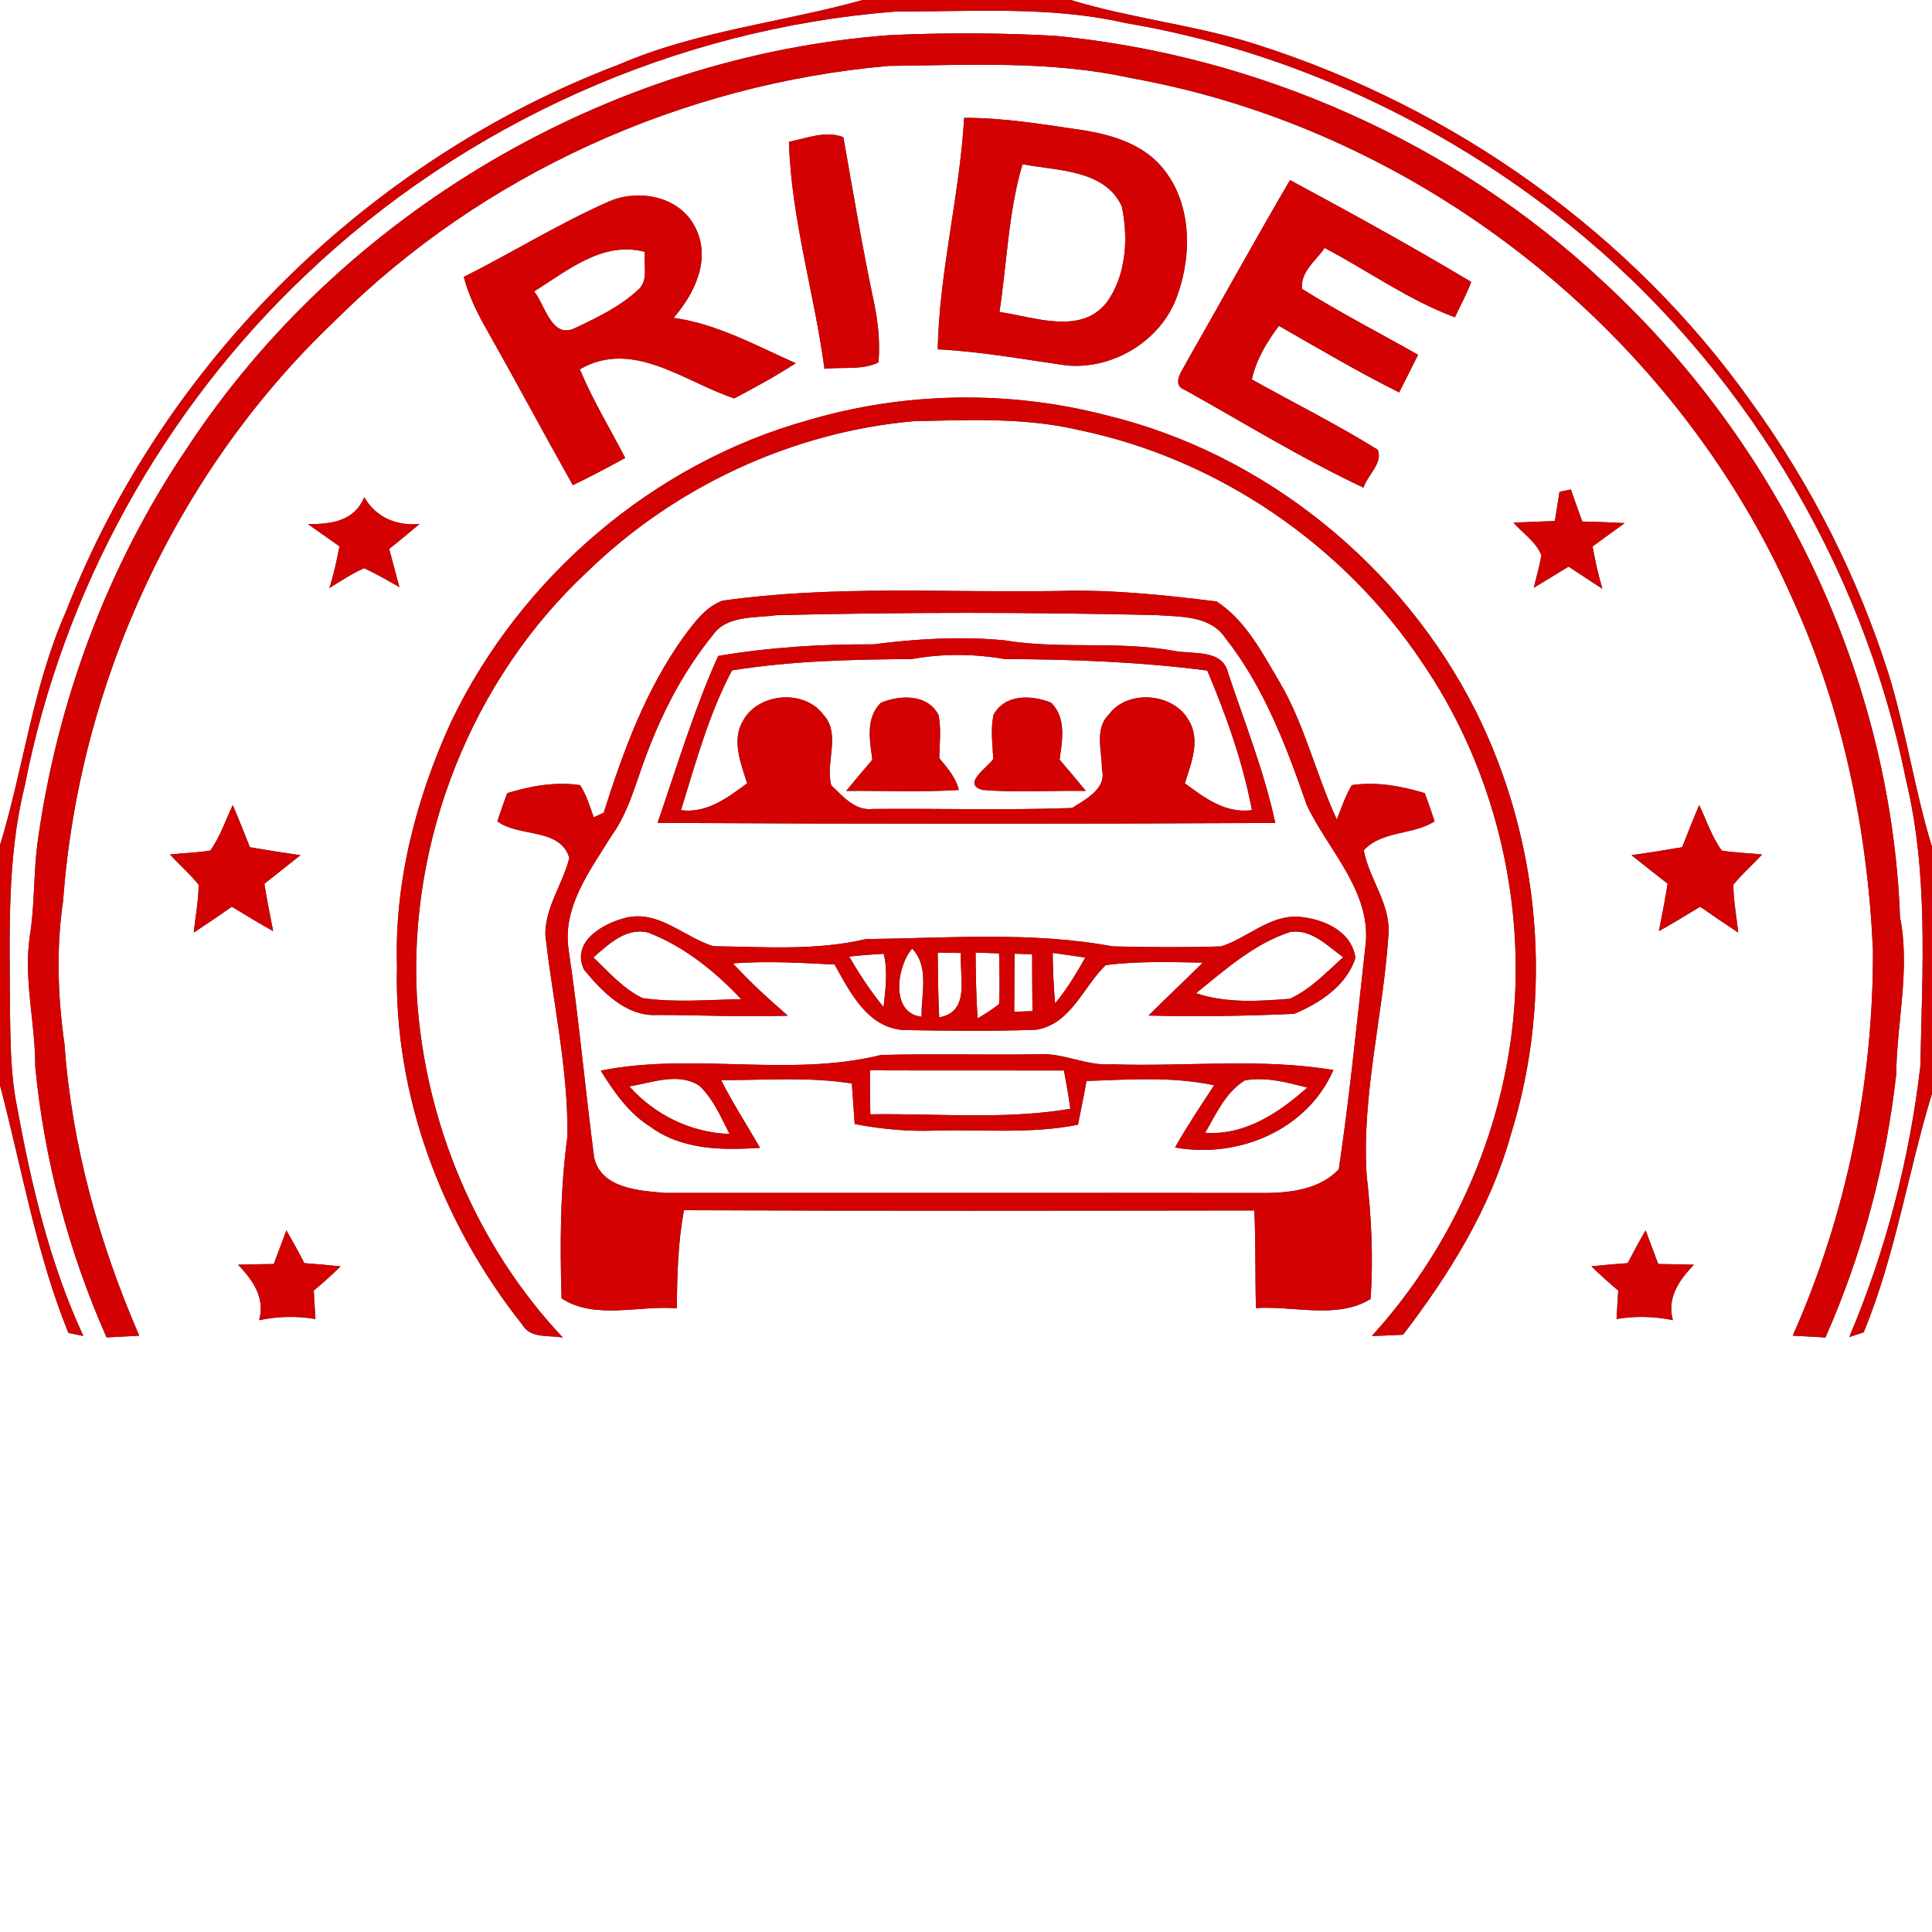 <?xml version="1.0" encoding="UTF-8" ?>
<!DOCTYPE svg PUBLIC "-//W3C//DTD SVG 1.1//EN" "http://www.w3.org/Graphics/SVG/1.1/DTD/svg11.dtd">
<svg width="250pt" height="250pt" viewBox="0 0 250 250" version="1.1" xmlns="http://www.w3.org/2000/svg">
<rect x="0" y="0" width="250" height="250" fill="#333333" stroke="none"/>
<g id="#ffffffff">
<path fill="#ffffff" opacity="1.00" d=" M 0.00 0.00 L 111.65 0.00 C 101.16 2.91 90.14 4.00 80.06 8.36 C 47.71 20.64 21.04 46.93 8.51 79.20 C 4.25 88.83 3.05 99.38 0.00 109.38 L 0.00 0.00 Z" />
<path fill="#ffffff" opacity="1.00" d=" M 138.55 0.00 L 250.00 0.00 L 250.00 109.58 C 247.75 102.24 246.65 94.60 244.40 87.27 C 240.42 74.72 234.42 62.84 226.72 52.18 C 211.18 30.20 188.10 13.86 162.51 5.73 C 154.67 3.23 146.42 2.40 138.55 0.00 Z" />
<path fill="#ffffff" opacity="1.00" d=" M 39.57 35.57 C 60.15 15.95 87.59 3.66 115.94 1.49 C 125.85 1.52 135.89 0.75 145.64 2.98 C 166.59 6.51 186.43 15.73 202.97 29.00 C 225.25 46.91 240.98 72.78 246.61 100.81 C 249.56 112.98 248.75 125.60 248.49 138.00 C 247.08 150.01 244.02 161.88 239.29 173.02 C 239.76 172.87 240.70 172.55 241.16 172.40 C 245.28 162.44 246.86 151.75 250.00 141.50 L 250.00 250.00 L 0.00 250.00 L 0.00 140.43 C 2.82 151.15 4.67 162.15 8.85 172.48 C 9.34 172.58 10.30 172.78 10.79 172.88 C 6.44 163.51 4.06 153.37 2.21 143.25 C 1.32 138.89 1.36 134.43 1.28 130.01 C 1.26 120.53 0.90 110.93 3.21 101.66 C 8.10 76.57 21.00 53.13 39.57 35.57 M 24.10 58.14 C 13.84 73.35 7.31 91.01 4.84 109.17 C 4.33 113.20 4.50 117.28 3.83 121.29 C 3.06 126.89 4.58 132.42 4.56 138.02 C 5.72 150.08 8.88 161.97 13.79 173.06 C 15.20 172.99 16.61 172.91 18.02 172.84 C 12.84 160.90 9.28 148.17 8.35 135.16 C 7.47 129.00 7.26 122.69 8.17 116.52 C 10.24 88.35 22.87 60.90 43.42 41.43 C 62.41 22.51 88.33 10.87 114.97 8.53 C 125.44 8.42 136.03 7.82 146.33 10.10 C 183.72 16.79 216.87 42.99 232.07 77.78 C 238.49 91.97 241.66 107.45 242.36 122.96 C 242.42 140.06 238.94 157.18 231.98 172.83 C 233.39 172.91 234.80 172.99 236.21 173.07 C 240.98 162.28 244.06 150.75 245.37 139.03 C 245.44 132.23 247.21 125.45 245.86 118.67 C 244.71 87.63 230.27 57.51 207.50 36.49 C 188.24 18.44 162.84 7.17 136.59 4.64 C 129.43 4.24 122.26 4.22 115.10 4.55 C 78.70 7.25 44.10 27.60 24.10 58.14 M 124.76 15.25 C 124.18 25.30 121.55 35.13 121.34 45.20 C 126.94 45.49 132.47 46.50 138.01 47.29 C 144.09 47.84 150.32 44.06 152.35 38.23 C 154.29 32.84 154.21 26.13 150.32 21.59 C 147.89 18.72 144.13 17.53 140.55 16.91 C 135.31 16.15 130.07 15.23 124.76 15.25 M 102.09 18.35 C 102.38 28.30 105.37 37.90 106.69 47.73 C 109.00 47.45 111.53 47.93 113.67 46.90 C 113.92 44.13 113.58 41.33 112.99 38.63 C 111.52 31.70 110.37 24.71 109.13 17.75 C 106.83 16.86 104.37 17.89 102.09 18.35 M 166.93 23.30 C 162.38 31.06 158.05 38.96 153.58 46.78 C 153.06 47.87 151.44 49.77 153.36 50.48 C 161.02 54.74 168.50 59.38 176.44 63.10 C 176.92 61.49 179.03 59.88 178.26 58.18 C 172.99 54.91 167.41 52.13 161.99 49.10 C 162.56 46.53 163.92 44.25 165.49 42.17 C 170.64 45.11 175.75 48.13 181.05 50.78 C 181.87 49.16 182.68 47.54 183.50 45.91 C 178.50 43.07 173.36 40.44 168.48 37.38 C 168.24 35.18 170.29 33.72 171.41 32.09 C 177.04 35.05 182.27 38.83 188.26 41.06 C 188.97 39.54 189.79 38.06 190.37 36.48 C 182.68 31.87 174.82 27.56 166.93 23.30 M 78.49 26.21 C 72.14 29.04 66.22 32.72 60.01 35.84 C 60.64 38.15 61.65 40.33 62.84 42.40 C 66.66 49.16 70.32 56.01 74.12 62.78 C 76.42 61.69 78.66 60.48 80.90 59.26 C 78.93 55.44 76.69 51.76 75.03 47.79 C 81.87 43.81 88.59 49.44 95.01 51.55 C 97.72 50.14 100.40 48.66 102.97 47.00 C 97.84 44.73 92.80 41.91 87.16 41.13 C 89.95 37.91 92.11 33.38 89.88 29.26 C 87.77 25.26 82.34 24.37 78.49 26.21 M 104.56 54.38 C 84.53 59.96 67.39 74.65 58.40 93.35 C 53.87 103.23 51.03 114.08 51.37 125.00 C 50.92 141.76 57.22 158.35 67.58 171.40 C 68.64 173.28 71.05 172.72 72.84 173.09 C 61.65 161.20 55.00 145.31 53.95 129.04 C 52.84 108.71 61.04 87.91 75.99 73.99 C 87.31 62.98 102.50 55.89 118.25 54.50 C 125.32 54.35 132.49 54.00 139.44 55.61 C 157.53 59.31 173.89 70.49 184.11 85.85 C 192.67 98.42 196.83 113.91 196.04 129.04 C 195.11 145.23 188.42 160.90 177.51 172.88 C 178.86 172.84 180.21 172.78 181.56 172.71 C 187.54 164.90 192.84 156.38 195.50 146.83 C 201.11 128.87 199.36 108.82 190.96 92.01 C 181.49 73.21 163.69 58.70 143.17 53.74 C 130.56 50.47 117.07 50.68 104.56 54.38 M 201.80 63.64 C 201.60 64.90 201.40 66.16 201.20 67.42 C 199.42 67.48 197.63 67.55 195.85 67.63 C 197.05 69.02 198.77 70.10 199.45 71.85 C 199.22 73.27 198.80 74.66 198.47 76.06 C 199.97 75.15 201.47 74.24 202.98 73.32 C 204.42 74.29 205.89 75.24 207.35 76.19 C 206.81 74.39 206.41 72.56 206.08 70.71 C 207.46 69.70 208.85 68.70 210.23 67.69 C 208.40 67.59 206.57 67.52 204.74 67.48 C 204.25 66.10 203.75 64.72 203.27 63.34 C 202.91 63.41 202.17 63.56 201.80 63.64 M 47.13 64.34 C 45.84 67.46 42.86 67.84 39.85 67.82 C 41.21 68.79 42.57 69.74 43.93 70.70 C 43.57 72.52 43.19 74.33 42.62 76.10 C 44.09 75.18 45.54 74.23 47.12 73.52 C 48.69 74.25 50.18 75.12 51.68 75.97 C 51.25 74.32 50.79 72.68 50.36 71.03 C 51.68 69.98 52.99 68.91 54.28 67.81 C 51.25 68.04 48.70 66.99 47.13 64.34 M 93.48 77.73 C 91.25 78.56 89.82 80.59 88.45 82.43 C 83.55 89.25 80.64 97.22 78.12 105.16 C 77.80 105.31 77.15 105.61 76.83 105.76 C 76.32 104.35 75.90 102.87 75.06 101.60 C 71.88 101.12 68.68 101.70 65.64 102.63 C 65.18 103.83 64.76 105.05 64.36 106.28 C 67.17 108.38 72.48 107.07 73.67 111.01 C 72.84 114.39 70.51 117.42 70.57 121.00 C 71.54 129.66 73.52 138.26 73.43 147.00 C 72.48 153.96 72.45 161.01 72.67 168.01 C 77.00 170.83 82.67 168.88 87.57 169.30 C 87.63 165.05 87.71 160.79 88.51 156.60 C 113.11 156.70 137.71 156.66 162.31 156.63 C 162.50 160.84 162.41 165.05 162.52 169.27 C 167.39 168.93 173.02 170.76 177.35 168.09 C 177.73 162.74 177.45 157.36 176.84 152.03 C 176.20 141.58 178.99 131.32 179.67 120.94 C 179.97 116.98 177.16 113.77 176.47 110.02 C 178.86 107.45 182.81 108.09 185.64 106.28 C 185.24 105.05 184.81 103.83 184.36 102.63 C 181.31 101.70 178.12 101.13 174.93 101.59 C 174.09 102.99 173.58 104.54 172.99 106.05 C 170.30 100.28 168.89 93.96 165.67 88.42 C 163.40 84.60 161.26 80.34 157.44 77.83 C 150.66 77.00 143.85 76.26 137.00 76.47 C 122.49 76.72 107.90 75.69 93.48 77.73 M 30.12 104.18 C 29.18 106.15 28.50 108.27 27.21 110.06 C 25.49 110.35 23.73 110.38 21.99 110.57 C 23.21 111.89 24.57 113.08 25.70 114.48 C 25.70 116.56 25.28 118.62 25.07 120.68 C 26.73 119.59 28.37 118.47 30.00 117.33 C 31.77 118.41 33.54 119.48 35.35 120.49 C 34.94 118.45 34.53 116.41 34.21 114.36 C 35.77 113.13 37.33 111.90 38.88 110.66 C 36.70 110.35 34.51 110.01 32.34 109.63 C 31.61 107.81 30.90 105.98 30.12 104.18 M 217.67 109.63 C 215.49 110.01 213.30 110.35 211.12 110.66 C 212.67 111.90 214.23 113.13 215.79 114.35 C 215.47 116.41 215.06 118.45 214.66 120.49 C 216.46 119.48 218.23 118.41 220.00 117.33 C 221.62 118.47 223.27 119.58 224.93 120.68 C 224.71 118.62 224.30 116.57 224.30 114.48 C 225.43 113.08 226.79 111.89 228.02 110.57 C 226.27 110.38 224.51 110.35 222.79 110.06 C 221.50 108.27 220.81 106.15 219.88 104.18 C 219.10 105.98 218.38 107.81 217.67 109.63 M 37.06 159.21 C 36.51 160.65 35.97 162.11 35.43 163.56 C 33.89 163.58 32.35 163.61 30.81 163.65 C 32.71 165.65 34.34 167.92 33.53 170.83 C 35.94 170.33 38.39 170.27 40.82 170.68 C 40.74 169.45 40.66 168.23 40.60 167.00 C 41.80 166.00 42.96 164.96 44.07 163.87 C 42.51 163.70 40.94 163.56 39.38 163.45 C 38.64 162.01 37.86 160.60 37.06 159.21 M 210.62 163.45 C 209.05 163.56 207.49 163.70 205.93 163.86 C 207.04 164.95 208.20 166.00 209.40 167.00 C 209.33 168.22 209.26 169.45 209.18 170.68 C 211.61 170.27 214.06 170.33 216.47 170.83 C 215.66 167.92 217.29 165.65 219.19 163.65 C 217.65 163.61 216.11 163.58 214.57 163.56 C 214.03 162.11 213.49 160.65 212.94 159.21 C 212.13 160.60 211.36 162.02 210.62 163.45 Z" />
<path fill="#ffffff" opacity="1.00" d=" M 129.33 40.37 C 130.31 34.00 130.47 27.46 132.31 21.25 C 136.75 22.11 142.98 21.90 145.17 26.73 C 146.02 30.84 145.75 35.59 143.23 39.10 C 139.89 43.42 133.81 41.01 129.33 40.37 Z" />
<path fill="#ffffff" opacity="1.00" d=" M 69.12 37.71 C 73.44 35.01 77.97 31.15 83.44 32.59 C 83.23 34.23 84.00 36.32 82.53 37.54 C 80.19 39.70 77.25 41.11 74.39 42.46 C 71.39 43.93 70.51 39.42 69.12 37.71 Z" />
<path fill="#ffffff" opacity="1.00" d=" M 100.43 79.61 C 116.81 79.20 133.20 79.22 149.57 79.59 C 152.67 79.83 156.51 79.60 158.50 82.48 C 163.54 88.85 166.45 96.56 169.09 104.16 C 171.93 110.20 177.74 115.57 176.64 122.83 C 175.58 132.32 174.65 141.86 173.24 151.30 C 170.91 153.79 167.29 154.32 164.05 154.37 C 138.04 154.34 112.02 154.37 86.01 154.36 C 82.67 154.07 77.78 153.78 76.88 149.78 C 75.71 140.84 74.91 131.83 73.58 122.90 C 72.74 117.35 76.38 112.60 79.13 108.15 C 81.43 104.97 82.31 101.10 83.71 97.50 C 85.76 92.03 88.51 86.78 92.20 82.23 C 93.99 79.59 97.62 80.00 100.43 79.61 M 92.93 84.88 C 89.79 91.86 87.58 99.25 85.09 106.48 C 111.73 106.63 138.38 106.62 165.02 106.49 C 163.60 99.85 161.06 93.52 158.92 87.09 C 158.18 83.92 154.33 84.71 151.91 84.22 C 144.66 82.89 137.24 84.06 129.99 82.86 C 124.32 82.31 118.61 82.66 112.97 83.38 C 106.26 83.34 99.56 83.76 92.93 84.88 M 75.56 125.46 C 77.90 128.30 80.99 131.54 84.99 131.34 C 90.64 131.33 96.29 131.64 101.95 131.43 C 99.48 129.28 97.04 127.08 94.84 124.66 C 99.22 124.33 103.62 124.59 108.00 124.81 C 110.00 128.40 112.26 133.00 116.95 133.29 C 122.65 133.38 128.37 133.46 134.07 133.25 C 138.61 132.51 140.14 127.70 143.08 124.89 C 147.24 124.34 151.46 124.50 155.64 124.56 C 153.33 126.87 150.93 129.10 148.62 131.41 C 154.90 131.58 161.20 131.47 167.47 131.19 C 170.77 129.82 174.29 127.51 175.39 123.94 C 174.89 120.41 171.14 118.87 168.01 118.62 C 164.26 118.42 161.42 121.38 158.02 122.46 C 153.34 122.61 148.66 122.57 143.99 122.46 C 133.48 120.51 122.67 121.40 112.04 121.52 C 105.57 123.04 98.89 122.52 92.31 122.44 C 88.52 121.29 85.25 117.72 80.98 118.76 C 78.03 119.49 73.88 121.83 75.56 125.46 M 77.73 138.54 C 79.44 141.27 81.33 144.04 84.13 145.78 C 88.24 148.82 93.47 148.85 98.35 148.53 C 96.67 145.61 94.83 142.77 93.31 139.76 C 98.95 139.80 104.63 139.30 110.23 140.21 C 110.35 141.96 110.47 143.70 110.60 145.45 C 114.03 146.11 117.51 146.43 121.01 146.30 C 127.17 146.13 133.39 146.76 139.49 145.54 C 139.86 143.66 140.26 141.78 140.59 139.88 C 146.09 139.69 151.68 139.28 157.11 140.43 C 155.38 143.08 153.61 145.71 152.05 148.48 C 160.18 149.96 169.14 146.27 172.54 138.46 C 163.10 136.88 153.46 138.05 143.94 137.72 C 140.55 137.98 137.46 136.12 134.08 136.43 C 127.39 136.52 120.71 136.34 114.03 136.51 C 102.17 139.45 89.69 136.14 77.73 138.54 Z" />
<path fill="#ffffff" opacity="1.00" d=" M 94.72 86.75 C 102.42 85.51 110.22 85.34 118.00 85.28 C 121.98 84.56 126.01 84.59 130.00 85.28 C 138.76 85.32 147.52 85.64 156.22 86.77 C 158.68 92.58 160.82 98.62 162.00 104.83 C 158.58 105.29 155.90 103.27 153.32 101.36 C 154.13 98.81 155.35 95.79 153.86 93.28 C 151.91 89.64 145.93 89.14 143.48 92.46 C 141.59 94.31 142.61 97.23 142.59 99.57 C 143.23 102.06 140.46 103.44 138.73 104.55 C 130.15 104.87 121.55 104.60 112.96 104.68 C 110.66 104.97 109.06 103.04 107.57 101.62 C 106.75 98.68 108.88 94.95 106.52 92.46 C 104.07 89.14 98.09 89.64 96.14 93.28 C 94.65 95.78 95.87 98.81 96.68 101.36 C 94.13 103.23 91.50 105.27 88.12 104.84 C 90.02 98.72 91.71 92.42 94.72 86.75 M 113.99 90.93 C 111.97 92.92 112.56 95.80 112.88 98.31 C 111.74 99.64 110.61 100.98 109.50 102.34 C 114.35 102.30 119.22 102.53 124.07 102.22 C 123.69 100.59 122.56 99.36 121.54 98.10 C 121.58 96.24 121.81 94.37 121.45 92.53 C 120.02 89.77 116.50 89.92 113.99 90.93 M 128.55 92.54 C 128.16 94.41 128.44 96.33 128.53 98.21 C 127.79 99.33 124.42 101.43 127.11 102.21 C 131.56 102.59 136.04 102.27 140.50 102.34 C 139.39 100.98 138.26 99.64 137.11 98.30 C 137.45 95.80 138.02 92.92 136.01 90.92 C 133.50 89.92 129.98 89.77 128.55 92.54 Z" />
<path fill="#ffffff" opacity="1.00" d=" M 76.79 123.89 C 78.75 122.18 81.07 119.93 83.92 120.69 C 88.55 122.49 92.53 125.69 95.90 129.29 C 91.65 129.37 87.34 129.76 83.12 129.15 C 80.63 127.92 78.76 125.79 76.79 123.89 Z" />
<path fill="#ffffff" opacity="1.00" d=" M 154.76 128.52 C 158.54 125.49 162.30 122.08 167.01 120.58 C 169.73 120.22 171.78 122.40 173.80 123.86 C 171.65 125.82 169.59 128.00 166.91 129.24 C 162.87 129.56 158.66 129.84 154.76 128.52 Z" />
<path fill="#ffffff" opacity="1.00" d=" M 121.34 123.26 C 122.10 123.28 123.60 123.31 124.35 123.32 C 124.10 126.30 125.67 130.90 121.53 131.65 C 121.39 128.86 121.37 126.06 121.34 123.26 Z" />
<path fill="#ffffff" opacity="1.00" d=" M 126.24 123.26 C 127.00 123.28 128.52 123.34 129.28 123.37 C 129.33 125.55 129.40 127.74 129.28 129.92 C 128.41 130.60 127.48 131.22 126.51 131.77 C 126.30 128.93 126.27 126.09 126.24 123.26 Z" />
<path fill="#ffffff" opacity="1.00" d=" M 131.28 123.41 C 131.85 123.43 132.99 123.46 133.56 123.48 C 133.56 125.93 133.57 128.39 133.60 130.84 C 133.01 130.86 131.83 130.90 131.24 130.92 C 131.26 128.41 131.26 125.91 131.28 123.41 Z" />
<path fill="#ffffff" opacity="1.00" d=" M 136.22 123.31 C 137.62 123.50 139.03 123.70 140.43 123.91 C 139.27 125.98 138.05 128.01 136.53 129.84 C 136.34 127.67 136.24 125.49 136.22 123.31 Z" />
<path fill="#ffffff" opacity="1.00" d=" M 109.89 123.78 C 111.37 123.62 112.86 123.50 114.35 123.42 C 114.92 125.69 114.58 128.03 114.33 130.32 C 112.67 128.27 111.20 126.07 109.89 123.78 Z" />
<path fill="#ffffff" opacity="1.00" d=" M 119.26 131.57 C 115.16 131.11 116.03 125.06 118.03 122.75 C 120.31 125.15 119.18 128.61 119.26 131.57 Z" />
<path fill="#ffffff" opacity="1.00" d=" M 112.57 138.50 C 120.94 138.53 129.31 138.50 137.68 138.52 C 137.98 140.16 138.28 141.82 138.50 143.48 C 129.95 144.92 121.24 144.05 112.62 144.19 C 112.58 142.29 112.56 140.40 112.57 138.50 Z" />
<path fill="#ffffff" opacity="1.00" d=" M 81.43 140.58 C 84.36 140.11 87.78 138.71 90.51 140.50 C 92.31 142.21 93.28 144.56 94.41 146.73 C 89.43 146.58 84.74 144.28 81.43 140.58 Z" />
<path fill="#ffffff" opacity="1.00" d=" M 155.95 146.58 C 157.37 144.14 158.59 141.33 161.09 139.80 C 163.82 139.32 166.53 140.06 169.16 140.73 C 165.52 143.99 161.07 146.96 155.95 146.58 Z" />
</g>
<g id="#d30101ff">
<path fill="#d30101" opacity="1.00" d=" M 111.65 0.00 L 138.55 0.00 C 146.42 2.40 154.67 3.23 162.51 5.73 C 188.10 13.86 211.18 30.20 226.72 52.18 C 234.42 62.84 240.42 74.72 244.40 87.27 C 246.65 94.60 247.75 102.24 250.00 109.58 L 250.00 141.50 C 246.86 151.75 245.28 162.44 241.16 172.40 C 240.70 172.55 239.76 172.87 239.29 173.02 C 244.02 161.88 247.08 150.01 248.49 138.00 C 248.75 125.60 249.56 112.98 246.61 100.81 C 240.98 72.78 225.25 46.91 202.97 29.00 C 186.43 15.73 166.59 6.51 145.64 2.98 C 135.89 0.75 125.85 1.52 115.94 1.49 C 87.59 3.66 60.15 15.95 39.57 35.57 C 21.00 53.13 8.10 76.57 3.21 101.66 C 0.90 110.93 1.26 120.53 1.28 130.01 C 1.36 134.43 1.32 138.89 2.21 143.25 C 4.06 153.37 6.44 163.51 10.79 172.88 C 10.30 172.78 9.34 172.58 8.85 172.48 C 4.67 162.15 2.82 151.15 0.00 140.43 L 0.00 109.38 C 3.05 99.38 4.25 88.83 8.51 79.20 C 21.04 46.93 47.71 20.64 80.06 8.36 C 90.14 4.00 101.16 2.91 111.65 0.00 Z" />
<path fill="#d30101" opacity="1.00" d=" M 24.10 58.14 C 44.10 27.60 78.70 7.25 115.10 4.55 C 122.26 4.22 129.43 4.24 136.59 4.64 C 162.84 7.17 188.24 18.44 207.50 36.49 C 230.27 57.51 244.71 87.63 245.86 118.67 C 247.21 125.45 245.44 132.23 245.37 139.03 C 244.06 150.75 240.98 162.28 236.21 173.07 C 234.80 172.99 233.39 172.91 231.98 172.83 C 238.94 157.18 242.42 140.06 242.36 122.96 C 241.66 107.45 238.49 91.97 232.07 77.78 C 216.87 42.99 183.72 16.79 146.33 10.10 C 136.03 7.82 125.44 8.42 114.97 8.53 C 88.33 10.87 62.41 22.51 43.42 41.43 C 22.87 60.90 10.24 88.35 8.17 116.52 C 7.26 122.69 7.47 129.00 8.35 135.16 C 9.28 148.17 12.84 160.90 18.02 172.84 C 16.61 172.91 15.20 172.99 13.79 173.06 C 8.88 161.97 5.72 150.08 4.56 138.02 C 4.58 132.42 3.06 126.89 3.83 121.29 C 4.50 117.28 4.33 113.20 4.84 109.17 C 7.31 91.01 13.84 73.35 24.10 58.14 Z" />
<path fill="#d30101" opacity="1.00" d=" M 124.76 15.25 C 130.07 15.23 135.31 16.15 140.55 16.91 C 144.13 17.53 147.89 18.72 150.32 21.59 C 154.21 26.13 154.29 32.84 152.35 38.23 C 150.32 44.06 144.09 47.84 138.01 47.29 C 132.47 46.50 126.94 45.49 121.34 45.20 C 121.55 35.13 124.18 25.30 124.76 15.25 M 129.33 40.37 C 133.81 41.01 139.89 43.42 143.23 39.10 C 145.75 35.59 146.02 30.84 145.17 26.73 C 142.98 21.90 136.75 22.11 132.31 21.25 C 130.47 27.46 130.31 34.00 129.33 40.37 Z" />
<path fill="#d30101" opacity="1.00" d=" M 102.09 18.35 C 104.37 17.89 106.83 16.86 109.13 17.75 C 110.37 24.71 111.52 31.70 112.99 38.63 C 113.58 41.33 113.92 44.13 113.67 46.90 C 111.53 47.93 109.00 47.45 106.69 47.73 C 105.37 37.90 102.38 28.30 102.09 18.35 Z" />
<path fill="#d30101" opacity="1.00" d=" M 166.93 23.30 C 174.82 27.56 182.68 31.87 190.37 36.48 C 189.79 38.06 188.97 39.54 188.26 41.06 C 182.27 38.83 177.04 35.05 171.41 32.09 C 170.29 33.72 168.24 35.18 168.48 37.38 C 173.36 40.44 178.50 43.07 183.50 45.91 C 182.68 47.54 181.87 49.16 181.05 50.78 C 175.75 48.13 170.64 45.11 165.49 42.17 C 163.92 44.25 162.56 46.53 161.99 49.10 C 167.41 52.13 172.99 54.91 178.26 58.18 C 179.03 59.88 176.92 61.49 176.44 63.10 C 168.50 59.38 161.02 54.74 153.36 50.48 C 151.44 49.77 153.06 47.87 153.58 46.78 C 158.05 38.96 162.38 31.06 166.93 23.30 Z" />
<path fill="#d30101" opacity="1.00" d=" M 78.49 26.21 C 82.34 24.37 87.77 25.26 89.88 29.26 C 92.11 33.38 89.95 37.91 87.16 41.13 C 92.80 41.91 97.84 44.73 102.97 47.00 C 100.40 48.66 97.72 50.14 95.01 51.55 C 88.59 49.44 81.87 43.81 75.03 47.79 C 76.69 51.76 78.93 55.44 80.90 59.26 C 78.66 60.48 76.42 61.69 74.12 62.78 C 70.32 56.01 66.66 49.16 62.84 42.40 C 61.65 40.33 60.64 38.15 60.01 35.84 C 66.22 32.72 72.14 29.04 78.49 26.21 M 69.12 37.71 C 70.51 39.42 71.39 43.93 74.39 42.46 C 77.25 41.11 80.19 39.70 82.53 37.54 C 84.00 36.32 83.23 34.23 83.44 32.59 C 77.97 31.15 73.44 35.01 69.12 37.71 Z" />
<path fill="#d30101" opacity="1.00" d=" M 104.56 54.38 C 117.07 50.68 130.56 50.47 143.17 53.74 C 163.69 58.70 181.49 73.21 190.96 92.01 C 199.36 108.82 201.11 128.87 195.50 146.83 C 192.84 156.38 187.54 164.90 181.56 172.71 C 180.21 172.78 178.86 172.84 177.51 172.88 C 188.42 160.90 195.11 145.23 196.04 129.04 C 196.83 113.91 192.67 98.42 184.11 85.85 C 173.89 70.49 157.53 59.31 139.44 55.61 C 132.49 54.00 125.32 54.35 118.25 54.50 C 102.50 55.89 87.31 62.98 75.99 73.99 C 61.04 87.91 52.84 108.71 53.95 129.04 C 55.00 145.31 61.65 161.20 72.84 173.09 C 71.05 172.72 68.64 173.28 67.58 171.40 C 57.22 158.35 50.92 141.76 51.37 125.00 C 51.03 114.08 53.87 103.23 58.40 93.35 C 67.39 74.65 84.53 59.96 104.56 54.38 Z" />
<path fill="#d30101" opacity="1.00" d=" M 201.80 63.64 C 202.17 63.56 202.91 63.41 203.27 63.34 C 203.75 64.72 204.25 66.10 204.74 67.48 C 206.57 67.52 208.40 67.59 210.23 67.69 C 208.85 68.70 207.46 69.70 206.08 70.71 C 206.41 72.56 206.81 74.39 207.35 76.19 C 205.89 75.24 204.42 74.29 202.98 73.32 C 201.47 74.24 199.97 75.15 198.47 76.06 C 198.80 74.66 199.22 73.27 199.45 71.85 C 198.77 70.10 197.05 69.02 195.85 67.63 C 197.63 67.55 199.42 67.48 201.20 67.42 C 201.40 66.16 201.60 64.90 201.80 63.64 Z" />
<path fill="#d30101" opacity="1.00" d=" M 47.13 64.34 C 48.70 66.99 51.25 68.04 54.28 67.81 C 52.99 68.91 51.68 69.98 50.36 71.03 C 50.79 72.68 51.25 74.32 51.68 75.97 C 50.18 75.12 48.69 74.25 47.12 73.52 C 45.54 74.23 44.09 75.18 42.62 76.10 C 43.19 74.33 43.57 72.52 43.93 70.70 C 42.57 69.74 41.21 68.79 39.85 67.82 C 42.86 67.84 45.84 67.46 47.13 64.34 Z" />
<path fill="#d30101" opacity="1.00" d=" M 93.48 77.73 C 107.90 75.69 122.49 76.72 137.00 76.47 C 143.85 76.26 150.66 77.00 157.44 77.83 C 161.26 80.34 163.40 84.60 165.67 88.42 C 168.89 93.96 170.30 100.28 172.99 106.05 C 173.58 104.54 174.09 102.99 174.93 101.59 C 178.12 101.13 181.31 101.70 184.36 102.63 C 184.81 103.83 185.24 105.05 185.64 106.28 C 182.81 108.09 178.86 107.45 176.47 110.02 C 177.16 113.77 179.97 116.98 179.67 120.94 C 178.99 131.32 176.20 141.58 176.84 152.03 C 177.45 157.36 177.73 162.74 177.35 168.09 C 173.02 170.76 167.39 168.93 162.52 169.27 C 162.41 165.05 162.50 160.84 162.31 156.63 C 137.71 156.66 113.11 156.70 88.51 156.60 C 87.71 160.79 87.63 165.05 87.57 169.30 C 82.67 168.88 77.00 170.83 72.67 168.01 C 72.45 161.01 72.48 153.96 73.43 147.00 C 73.52 138.26 71.54 129.66 70.57 121.00 C 70.51 117.42 72.84 114.39 73.67 111.01 C 72.48 107.07 67.17 108.38 64.36 106.28 C 64.76 105.05 65.18 103.83 65.64 102.63 C 68.68 101.70 71.88 101.12 75.06 101.60 C 75.90 102.87 76.32 104.35 76.83 105.76 C 77.15 105.61 77.80 105.31 78.12 105.16 C 80.64 97.22 83.55 89.25 88.45 82.43 C 89.82 80.59 91.25 78.56 93.48 77.73 M 100.43 79.61 C 97.62 80.00 93.99 79.59 92.20 82.23 C 88.51 86.78 85.76 92.03 83.71 97.50 C 82.31 101.10 81.43 104.97 79.13 108.15 C 76.38 112.60 72.74 117.35 73.58 122.90 C 74.91 131.83 75.71 140.84 76.88 149.78 C 77.78 153.78 82.67 154.07 86.01 154.36 C 112.02 154.37 138.04 154.34 164.05 154.37 C 167.29 154.32 170.91 153.79 173.24 151.30 C 174.65 141.86 175.58 132.32 176.64 122.83 C 177.74 115.57 171.93 110.20 169.09 104.16 C 166.45 96.56 163.54 88.85 158.50 82.48 C 156.51 79.60 152.67 79.83 149.57 79.59 C 133.20 79.22 116.81 79.20 100.43 79.61 Z" />
<path fill="#d30101" opacity="1.00" d=" M 92.93 84.88 C 99.56 83.76 106.26 83.34 112.97 83.38 C 118.61 82.66 124.32 82.31 129.99 82.86 C 137.24 84.06 144.66 82.89 151.91 84.22 C 154.33 84.71 158.18 83.92 158.92 87.09 C 161.06 93.52 163.60 99.85 165.02 106.49 C 138.38 106.62 111.73 106.63 85.09 106.48 C 87.58 99.25 89.79 91.86 92.93 84.88 M 94.72 86.75 C 91.71 92.42 90.02 98.72 88.12 104.84 C 91.50 105.27 94.13 103.23 96.68 101.36 C 95.87 98.81 94.65 95.78 96.14 93.28 C 98.09 89.64 104.07 89.14 106.52 92.46 C 108.88 94.95 106.75 98.68 107.57 101.62 C 109.06 103.04 110.66 104.97 112.96 104.68 C 121.55 104.60 130.15 104.87 138.73 104.55 C 140.46 103.44 143.23 102.06 142.59 99.57 C 142.61 97.23 141.59 94.31 143.48 92.46 C 145.93 89.14 151.91 89.64 153.86 93.28 C 155.35 95.79 154.13 98.81 153.32 101.36 C 155.90 103.27 158.58 105.29 162.00 104.83 C 160.82 98.62 158.68 92.58 156.22 86.77 C 147.52 85.64 138.76 85.32 130.00 85.28 C 126.01 84.59 121.98 84.56 118.00 85.28 C 110.22 85.34 102.42 85.51 94.72 86.75 Z" />
<path fill="#d30101" opacity="1.00" d=" M 113.99 90.93 C 116.50 89.92 120.02 89.77 121.45 92.53 C 121.81 94.37 121.58 96.24 121.54 98.10 C 122.56 99.36 123.69 100.59 124.07 102.22 C 119.22 102.53 114.35 102.30 109.50 102.34 C 110.61 100.98 111.74 99.64 112.88 98.31 C 112.56 95.80 111.97 92.92 113.99 90.93 Z" />
<path fill="#d30101" opacity="1.00" d=" M 128.55 92.54 C 129.98 89.77 133.50 89.92 136.01 90.92 C 138.02 92.92 137.45 95.80 137.11 98.30 C 138.26 99.64 139.39 100.98 140.50 102.34 C 136.04 102.27 131.56 102.59 127.11 102.21 C 124.42 101.43 127.79 99.33 128.53 98.21 C 128.44 96.33 128.16 94.41 128.55 92.54 Z" />
<path fill="#d30101" opacity="1.00" d=" M 30.12 104.18 C 30.90 105.98 31.61 107.81 32.34 109.63 C 34.51 110.01 36.70 110.35 38.88 110.66 C 37.33 111.90 35.77 113.13 34.21 114.36 C 34.53 116.41 34.94 118.45 35.35 120.49 C 33.54 119.48 31.77 118.41 30.00 117.33 C 28.37 118.47 26.73 119.59 25.07 120.68 C 25.28 118.62 25.70 116.56 25.70 114.48 C 24.57 113.08 23.21 111.89 21.99 110.57 C 23.73 110.38 25.49 110.35 27.21 110.06 C 28.50 108.27 29.18 106.15 30.12 104.18 Z" />
<path fill="#d30101" opacity="1.00" d=" M 217.67 109.63 C 218.38 107.81 219.10 105.98 219.88 104.18 C 220.81 106.15 221.50 108.27 222.79 110.06 C 224.51 110.35 226.27 110.38 228.02 110.57 C 226.79 111.89 225.43 113.08 224.30 114.48 C 224.30 116.57 224.71 118.62 224.93 120.68 C 223.27 119.58 221.62 118.47 220.00 117.33 C 218.23 118.41 216.46 119.48 214.66 120.49 C 215.06 118.45 215.47 116.41 215.79 114.35 C 214.23 113.13 212.67 111.90 211.12 110.66 C 213.30 110.35 215.49 110.01 217.67 109.63 Z" />
<path fill="#d30101" opacity="1.00" d=" M 75.56 125.46 C 73.88 121.83 78.03 119.49 80.98 118.76 C 85.25 117.72 88.52 121.29 92.31 122.44 C 98.89 122.52 105.57 123.04 112.04 121.52 C 122.67 121.40 133.48 120.51 143.99 122.46 C 148.66 122.57 153.34 122.61 158.02 122.46 C 161.42 121.38 164.26 118.42 168.01 118.62 C 171.14 118.87 174.89 120.41 175.39 123.94 C 174.29 127.51 170.77 129.82 167.47 131.19 C 161.20 131.47 154.90 131.58 148.62 131.41 C 150.93 129.10 153.33 126.87 155.64 124.56 C 151.46 124.50 147.24 124.34 143.08 124.89 C 140.14 127.70 138.61 132.51 134.07 133.25 C 128.37 133.46 122.65 133.38 116.95 133.29 C 112.26 133.00 110.00 128.40 108.00 124.81 C 103.62 124.59 99.22 124.33 94.84 124.66 C 97.04 127.08 99.48 129.28 101.95 131.43 C 96.29 131.64 90.64 131.33 84.99 131.34 C 80.99 131.54 77.90 128.30 75.56 125.46 M 76.79 123.89 C 78.76 125.79 80.63 127.92 83.12 129.15 C 87.34 129.76 91.65 129.37 95.90 129.29 C 92.53 125.69 88.55 122.49 83.92 120.69 C 81.07 119.93 78.75 122.18 76.79 123.89 M 154.76 128.52 C 158.66 129.84 162.87 129.56 166.91 129.24 C 169.59 128.00 171.65 125.82 173.80 123.86 C 171.78 122.40 169.73 120.22 167.01 120.58 C 162.30 122.08 158.54 125.49 154.76 128.52 M 121.34 123.26 C 121.37 126.06 121.39 128.86 121.53 131.65 C 125.67 130.90 124.10 126.30 124.35 123.32 C 123.60 123.31 122.10 123.28 121.34 123.26 M 126.24 123.26 C 126.27 126.09 126.30 128.93 126.51 131.77 C 127.48 131.22 128.41 130.60 129.28 129.92 C 129.40 127.74 129.33 125.55 129.28 123.37 C 128.52 123.34 127.00 123.28 126.24 123.26 M 131.28 123.41 C 131.26 125.91 131.26 128.41 131.24 130.92 C 131.83 130.90 133.01 130.86 133.60 130.84 C 133.57 128.39 133.56 125.93 133.56 123.48 C 132.99 123.46 131.85 123.43 131.28 123.41 M 136.22 123.31 C 136.24 125.49 136.34 127.67 136.53 129.84 C 138.05 128.01 139.27 125.98 140.43 123.91 C 139.03 123.70 137.62 123.50 136.22 123.31 M 109.89 123.78 C 111.20 126.07 112.67 128.27 114.33 130.32 C 114.58 128.03 114.92 125.69 114.35 123.42 C 112.86 123.50 111.37 123.62 109.89 123.78 M 119.26 131.57 C 119.18 128.61 120.31 125.15 118.03 122.75 C 116.03 125.06 115.16 131.11 119.26 131.57 Z" />
<path fill="#d30101" opacity="1.00" d=" M 77.73 138.54 C 89.69 136.14 102.17 139.45 114.03 136.51 C 120.71 136.34 127.39 136.52 134.08 136.43 C 137.46 136.12 140.55 137.98 143.94 137.72 C 153.46 138.05 163.10 136.88 172.54 138.46 C 169.14 146.27 160.18 149.96 152.05 148.48 C 153.61 145.71 155.38 143.08 157.11 140.43 C 151.68 139.28 146.09 139.69 140.59 139.88 C 140.26 141.78 139.86 143.66 139.49 145.54 C 133.39 146.76 127.17 146.13 121.01 146.30 C 117.51 146.43 114.03 146.11 110.60 145.45 C 110.47 143.70 110.35 141.96 110.23 140.21 C 104.63 139.30 98.95 139.80 93.31 139.76 C 94.83 142.77 96.67 145.61 98.35 148.53 C 93.47 148.85 88.24 148.82 84.13 145.78 C 81.33 144.04 79.44 141.27 77.73 138.54 M 112.57 138.50 C 112.56 140.40 112.58 142.29 112.62 144.19 C 121.24 144.05 129.95 144.92 138.50 143.48 C 138.28 141.82 137.98 140.16 137.68 138.52 C 129.31 138.50 120.94 138.53 112.57 138.50 M 81.43 140.58 C 84.74 144.28 89.43 146.58 94.41 146.73 C 93.28 144.56 92.31 142.21 90.51 140.50 C 87.78 138.71 84.36 140.11 81.43 140.58 M 155.95 146.58 C 161.07 146.96 165.52 143.99 169.16 140.73 C 166.53 140.06 163.82 139.32 161.09 139.80 C 158.59 141.33 157.37 144.14 155.95 146.58 Z" />
<path fill="#d30101" opacity="1.00" d=" M 37.06 159.21 C 37.86 160.60 38.64 162.01 39.38 163.45 C 40.94 163.56 42.51 163.70 44.07 163.87 C 42.96 164.96 41.80 166.00 40.60 167.00 C 40.66 168.23 40.74 169.45 40.82 170.68 C 38.39 170.27 35.94 170.33 33.53 170.83 C 34.34 167.92 32.71 165.65 30.81 163.65 C 32.35 163.61 33.89 163.58 35.43 163.56 C 35.97 162.11 36.51 160.65 37.06 159.21 Z" />
<path fill="#d30101" opacity="1.00" d=" M 210.62 163.45 C 211.36 162.02 212.13 160.60 212.94 159.21 C 213.49 160.65 214.03 162.11 214.57 163.56 C 216.11 163.58 217.65 163.61 219.19 163.65 C 217.29 165.65 215.66 167.92 216.47 170.83 C 214.06 170.33 211.61 170.27 209.18 170.68 C 209.26 169.45 209.33 168.22 209.40 167.00 C 208.20 166.00 207.04 164.95 205.93 163.86 C 207.49 163.70 209.05 163.56 210.62 163.45 Z" />
</g>
</svg>
